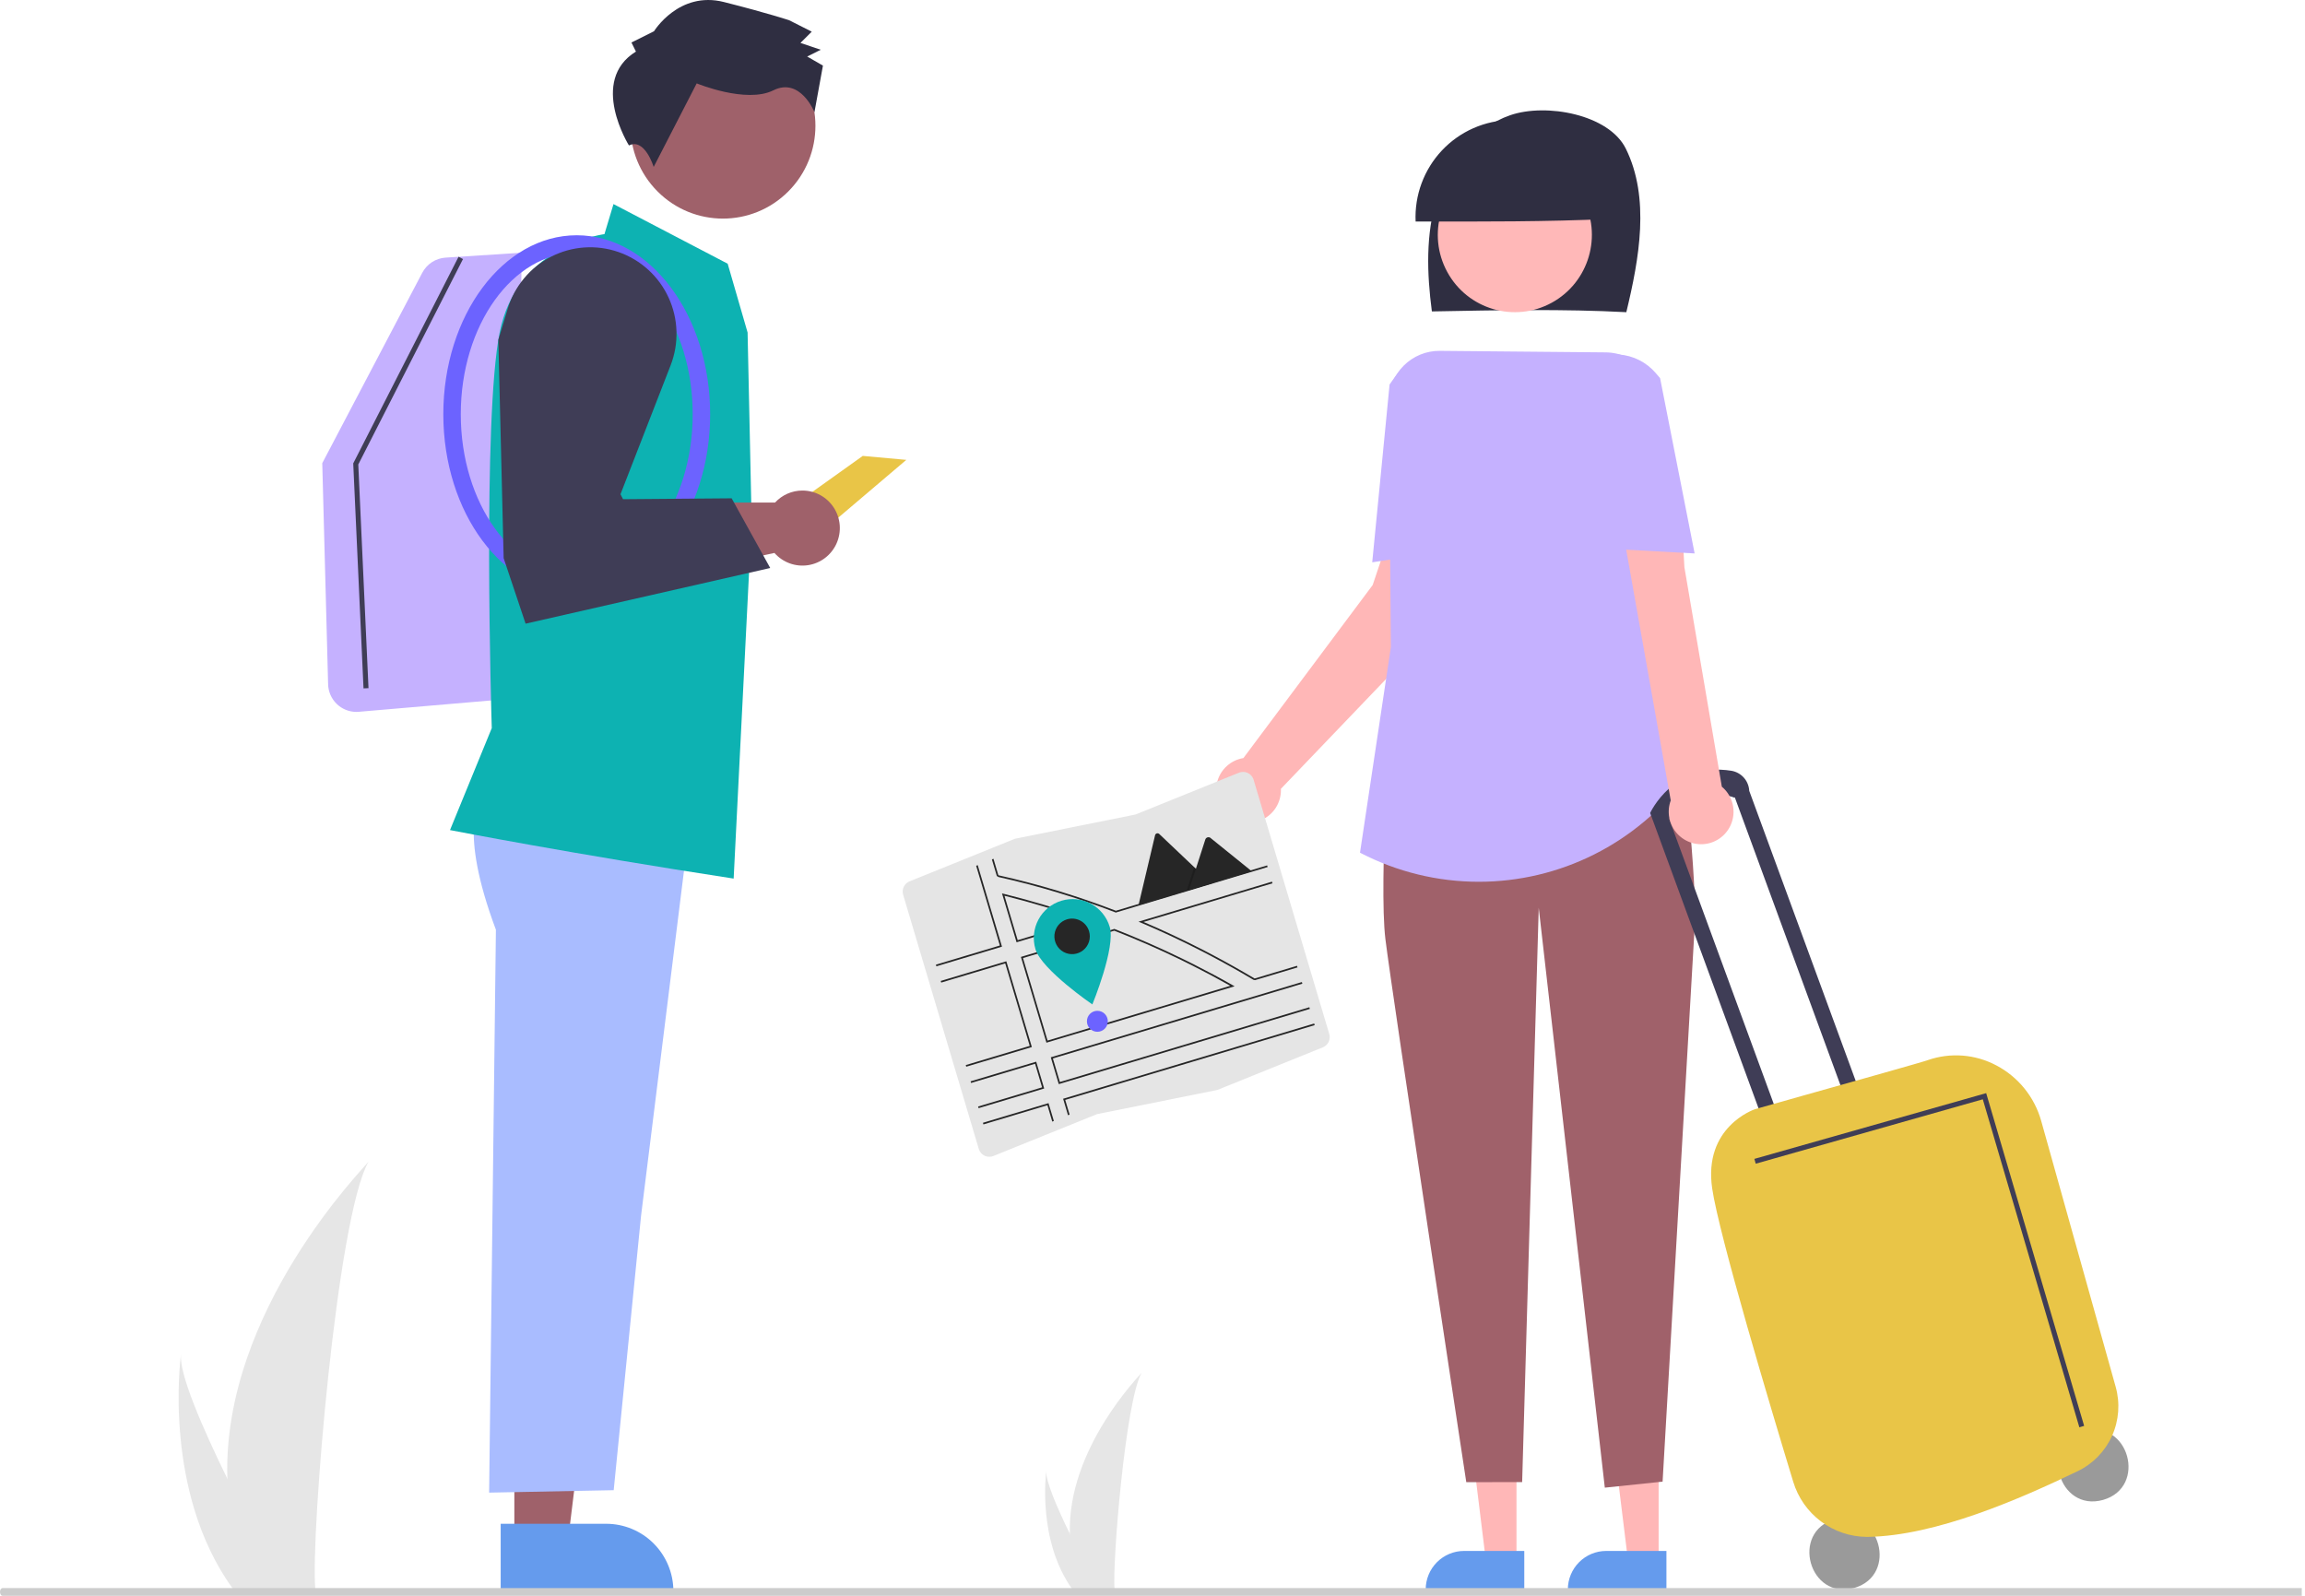 <svg width="299" height="207" viewBox="0 0 299 207" fill="none" xmlns="http://www.w3.org/2000/svg">
<g clip-path="url(#clip0_76_629)">
<path d="M29.492 191.817C29.621 196.645 30.427 201.43 31.886 206.032C31.919 206.139 31.954 206.244 31.989 206.351H40.922C40.913 206.255 40.903 206.148 40.893 206.032C40.298 199.16 43.7 157.836 47.806 150.684C47.446 151.264 28.8 169.983 29.492 191.817Z" fill="#E6E6E6"/>
<path d="M30.163 206.032C30.237 206.139 30.315 206.246 30.395 206.351H37.096C37.045 206.26 36.986 206.153 36.918 206.032C35.811 204.027 32.535 198.032 29.493 191.817C26.226 185.138 23.226 178.206 23.478 175.697C23.4 176.263 21.138 193.513 30.163 206.032Z" fill="#E6E6E6"/>
<path d="M138.784 198.967C138.849 201.419 139.259 203.851 140 206.189C140.016 206.243 140.034 206.296 140.052 206.351H144.591C144.586 206.302 144.581 206.248 144.576 206.189C144.274 202.698 146.002 181.702 148.088 178.069C147.905 178.363 138.432 187.874 138.784 198.967Z" fill="#E6E6E6"/>
<path d="M139.124 206.189C139.162 206.243 139.202 206.297 139.242 206.351H142.647C142.621 206.305 142.591 206.25 142.556 206.189C141.994 205.17 140.329 202.124 138.784 198.967C137.124 195.573 135.6 192.052 135.728 190.777C135.688 191.064 134.539 199.828 139.124 206.189Z" fill="#E6E6E6"/>
<path d="M111.916 59.138L100.364 67.384L107.552 68.157L117.564 59.654L111.916 59.138Z" fill="#E9C547"/>
<path d="M66.721 199.936L73.669 199.935L76.974 173.04L66.72 173.04L66.721 199.936Z" fill="#9F616A"/>
<path d="M64.948 197.659L78.632 197.659H78.632C80.945 197.659 83.163 198.581 84.798 200.222C86.433 201.863 87.352 204.089 87.352 206.41V206.694L64.949 206.695L64.948 197.659Z" fill="#659BED"/>
<path d="M62.353 103.871C62.353 103.871 59.342 107.287 64.328 120.603L63.449 193.618L79.608 193.302L83.159 157.686L89.626 105.712L62.353 103.871Z" fill="#A9BCFF"/>
<path d="M46.22 92.345C45.265 92.342 44.349 91.966 43.666 91.297C42.983 90.628 42.587 89.718 42.562 88.76L41.803 60.081L54.778 35.377C55.073 34.821 55.504 34.349 56.031 34.006C56.557 33.664 57.163 33.462 57.789 33.419L67.677 32.782L66.823 90.591L46.542 92.331C46.434 92.34 46.327 92.345 46.22 92.345Z" fill="#C5B1FF"/>
<path d="M95.168 113.966L94.991 113.939C74.32 110.775 58.721 107.742 58.566 107.711L58.373 107.674L63.791 94.447C63.748 93.064 62.575 54.252 64.821 43.101C66.995 32.306 77.241 30.537 78.409 30.37L79.581 26.472L94.393 34.207L96.976 43.129L97.501 67.584L95.168 113.966Z" fill="#0DB2B2"/>
<path d="M74.813 76.943C65.27 76.943 57.506 66.529 57.506 53.73C57.506 40.931 65.27 30.517 74.813 30.517C84.356 30.517 92.12 40.931 92.12 53.73C92.12 66.529 84.356 76.943 74.813 76.943ZM74.813 32.79C66.519 32.79 59.771 42.184 59.771 53.73C59.771 65.276 66.519 74.67 74.813 74.67C83.107 74.67 89.855 65.276 89.855 53.73C89.855 42.184 83.107 32.79 74.813 32.79Z" fill="#6C63FF"/>
<path d="M104.089 63.632C103.422 63.632 102.762 63.77 102.151 64.038C101.54 64.307 100.991 64.699 100.538 65.191H75.642L66.523 67.139L68.02 78.728L100.46 71.727C100.997 72.335 101.677 72.799 102.439 73.076C103.201 73.353 104.02 73.434 104.821 73.312C105.622 73.19 106.379 72.868 107.024 72.376C107.67 71.885 108.182 71.239 108.514 70.497C108.847 69.755 108.989 68.942 108.928 68.132C108.866 67.321 108.604 66.538 108.164 65.856C107.723 65.173 107.12 64.612 106.408 64.223C105.697 63.835 104.899 63.632 104.089 63.632Z" fill="#9F616A"/>
<path d="M102.261 24.829C106.947 20.127 106.947 12.502 102.261 7.8C97.575 3.097 89.978 3.097 85.292 7.8C80.607 12.502 80.607 20.127 85.292 24.829C89.978 29.532 97.575 29.532 102.261 24.829Z" fill="#9F616A"/>
<path d="M82.492 6.688L81.91 5.513L84.837 4.053C84.837 4.053 88.066 -1.219 93.909 0.263C99.751 1.744 102.38 2.631 102.38 2.631L105.3 4.105L103.834 5.568L106.463 6.455L104.707 7.331L106.75 8.51L105.65 14.552C105.65 14.552 103.823 9.969 100.311 11.72C96.799 13.472 90.374 10.815 90.374 10.815L84.793 21.656C84.793 21.656 83.641 17.855 81.588 18.869C81.588 18.869 76.344 10.486 82.492 6.688Z" fill="#2F2E41"/>
<path d="M186.749 80.822L186.236 71.169L181.06 66.948L178.062 75.887L161.291 98.335C160.498 98.462 159.758 98.815 159.159 99.351C158.56 99.887 158.126 100.585 157.909 101.361C157.692 102.137 157.701 102.959 157.935 103.73C158.169 104.5 158.619 105.188 159.23 105.711C159.841 106.233 160.589 106.569 161.384 106.679C162.18 106.788 162.99 106.667 163.719 106.329C164.448 105.991 165.065 105.451 165.498 104.772C165.93 104.093 166.16 103.303 166.159 102.498C166.159 102.441 166.153 102.386 166.151 102.329L186.749 80.822Z" fill="#FFB7B7"/>
<path d="M196.716 202.482L192.75 202.481L190.863 187.129L196.716 187.129L196.716 202.482Z" fill="#FFB7B7"/>
<path d="M197.727 206.34L184.939 206.339V206.177C184.939 204.852 185.464 203.582 186.397 202.645C187.331 201.708 188.597 201.182 189.917 201.182H189.917L197.727 201.182L197.727 206.34Z" fill="#659BED"/>
<path d="M215.155 202.482L211.189 202.481L209.302 187.129L215.155 187.129L215.155 202.482Z" fill="#FFB7B7"/>
<path d="M216.166 206.34L203.378 206.339V206.177C203.378 204.852 203.903 203.582 204.836 202.645C205.77 201.708 207.036 201.182 208.356 201.182H208.356L216.166 201.182L216.166 206.34Z" fill="#659BED"/>
<path d="M210.963 40.496C212.642 33.538 214.064 25.691 210.898 19.282C208.701 14.836 200.573 13.339 195.913 14.941C191.254 16.543 187.885 20.888 186.404 25.627C184.922 30.365 185.094 35.471 185.74 40.397C194.309 40.232 202.878 40.066 210.963 40.496Z" fill="#2F2E41"/>
<path d="M201.295 39.265C206.138 36.608 207.917 30.515 205.27 25.655C202.623 20.796 196.552 19.009 191.709 21.666C186.867 24.323 185.087 30.416 187.734 35.276C190.381 40.136 196.453 41.922 201.295 39.265Z" fill="#FFB8B8"/>
<path d="M208.718 28.4C208.75 26.712 208.443 25.035 207.816 23.468C207.189 21.902 206.255 20.478 205.069 19.28C203.883 18.083 202.47 17.138 200.912 16.5C199.355 15.862 197.686 15.545 196.004 15.567C194.322 15.589 192.661 15.95 191.121 16.629C189.581 17.308 188.193 18.291 187.039 19.519C185.885 20.747 184.988 22.195 184.403 23.778C183.817 25.361 183.555 27.045 183.631 28.732C192.184 28.75 200.737 28.768 208.718 28.4Z" fill="#2F2E41"/>
<path d="M180.456 90.885C180.456 90.885 178.83 114.588 179.712 121.819C180.594 129.049 190.203 192.263 190.203 192.263L197.45 192.25L199.602 117.757L208.173 192.974L215.668 192.192L219.92 118.616C219.92 118.616 219.253 91.07 213.834 88.308L180.456 90.885Z" fill="#A0616A"/>
<path d="M191.824 114.381C186.501 114.379 181.254 113.104 176.52 110.662L176.416 110.609L180.422 83.931L180.162 52.137C180.155 51.264 180.321 50.399 180.651 49.592C180.981 48.784 181.467 48.05 182.082 47.434C182.698 46.817 183.429 46.329 184.234 45.999C185.039 45.669 185.901 45.503 186.771 45.511L208.267 45.709C209.219 45.718 210.159 45.923 211.028 46.312C211.897 46.701 212.678 47.265 213.32 47.97C213.963 48.674 214.454 49.504 214.764 50.407C215.073 51.311 215.194 52.268 215.119 53.221L213.107 78.709L219.76 99.397L218.604 100.94C215.486 105.113 211.443 108.501 206.795 110.834C202.147 113.167 197.021 114.381 191.824 114.381Z" fill="#C5B1FF"/>
<path d="M178.002 72.941L180.255 49.873L180.979 48.84C181.475 48.132 182.105 47.529 182.834 47.066C183.562 46.603 184.375 46.289 185.225 46.142C186.075 45.995 186.945 46.018 187.786 46.209C188.627 46.401 189.422 46.757 190.126 47.258L190.746 47.7L190.134 71.077L178.002 72.941Z" fill="#C5B1FF"/>
<path d="M270.302 185.638C276.125 184.024 278.61 192.899 272.802 194.565C266.979 196.179 264.494 187.304 270.302 185.638Z" fill="#9A9A9A"/>
<path d="M238.015 197.061C243.839 195.446 246.324 204.321 240.515 205.987C234.692 207.601 232.207 198.726 238.015 197.061Z" fill="#9A9A9A"/>
<path d="M224.948 103.461L225.038 103.435L240.038 144.303L242.015 143.746L226.908 102.584C226.876 101.95 226.628 101.346 226.206 100.873C225.784 100.399 225.213 100.085 224.589 99.981C217.088 98.791 214.047 105.474 214.047 105.474L214.077 105.518L229.412 147.301L231.389 146.743L216.506 106.19C221.037 101.692 224.948 103.461 224.948 103.461Z" fill="#3F3D56"/>
<path d="M242.139 199.36C239.999 199.341 237.921 198.637 236.207 197.35C234.493 196.064 233.234 194.262 232.612 192.206C229.749 182.803 222.995 160.272 222.1 154.157C220.934 146.196 227.5 143.932 227.647 143.884C227.823 143.824 230.463 143.082 234.117 142.056C240.328 140.312 249.713 137.676 250.058 137.52C251.513 137.012 253.056 136.812 254.591 136.931C256.126 137.05 257.62 137.486 258.979 138.211C260.38 138.951 261.617 139.969 262.614 141.203C263.611 142.437 264.347 143.862 264.778 145.391L274.439 179.886C275.035 182.001 274.868 184.259 273.967 186.262C273.066 188.265 271.489 189.884 269.515 190.834C262.06 194.429 251.127 199.223 242.286 199.359C242.237 199.359 242.188 199.36 242.139 199.36Z" fill="#E9C547"/>
<path d="M223.353 102.047L218.497 73.576L217.955 63.967L210.103 66.548L216.725 103.829C216.458 104.555 216.394 105.34 216.542 106.1C216.689 106.859 217.042 107.563 217.561 108.134C218.081 108.706 218.747 109.123 219.486 109.341C220.226 109.558 221.011 109.567 221.756 109.367C222.5 109.167 223.175 108.765 223.708 108.206C224.24 107.646 224.609 106.951 224.774 106.195C224.939 105.44 224.893 104.653 224.643 103.921C224.392 103.19 223.946 102.541 223.353 102.047V102.047Z" fill="#FFB7B7"/>
<path d="M219.825 71.79L207.57 71.121L204.691 47.915L204.971 47.672C205.661 47.071 206.463 46.613 207.33 46.324C208.197 46.035 209.112 45.92 210.023 45.987C210.934 46.054 211.823 46.301 212.639 46.713C213.455 47.126 214.181 47.696 214.777 48.391L215.343 49.053L215.352 49.095L219.825 71.79Z" fill="#C5B1FF"/>
<path d="M269.729 185.144L257.204 142.598L227.75 150.951L227.574 150.327L257.643 141.798L257.734 142.106L270.35 184.96L269.729 185.144Z" fill="#3F3D56"/>
<path d="M47.155 89.294L45.821 60.108L59.483 33.306L60.059 33.602L46.476 60.25L47.801 89.265L47.155 89.294Z" fill="#3F3D56"/>
<path d="M298.676 207H0.324C0.238 207 0.156 206.947 0.095 206.854C0.034 206.76 0 206.633 0 206.5C0 206.367 0.034 206.24 0.095 206.146C0.156 206.053 0.238 206 0.324 206H298.676C298.762 206 298.844 206.053 298.905 206.146C298.966 206.24 299 206.367 299 206.5C299 206.633 298.966 206.76 298.905 206.854C298.844 206.947 298.762 207 298.676 207Z" fill="#CCCCCC"/>
<path d="M68.179 80.901L65.332 72.401L64.643 44.07L65.856 40.05C66.293 38.603 67.016 37.26 67.983 36.1C68.949 34.94 70.139 33.989 71.481 33.301C72.822 32.614 74.288 32.206 75.791 32.102C77.294 31.997 78.802 32.197 80.226 32.692C81.649 33.186 82.959 33.964 84.075 34.978C85.192 35.992 86.094 37.222 86.725 38.595C87.357 39.967 87.706 41.453 87.752 42.964C87.798 44.475 87.539 45.98 86.992 47.388L80.49 64.11L80.82 64.754L94.907 64.639L99.911 73.678L68.179 80.901Z" fill="#3F3D56"/>
<path d="M157.917 141.384L157.907 141.386L142.294 144.523L128.863 149.951C128.689 150.021 128.504 150.056 128.317 150.054C128.129 150.053 127.944 150.014 127.772 149.94C127.6 149.867 127.444 149.76 127.313 149.625C127.182 149.491 127.078 149.333 127.008 149.158C126.992 149.117 126.977 149.076 126.965 149.033L117.153 116.061C117.05 115.719 117.078 115.351 117.233 115.03C117.387 114.708 117.656 114.456 117.986 114.325L131.663 108.797L131.673 108.795L147.286 105.658L160.717 100.23C161.068 100.088 161.46 100.092 161.808 100.241C162.156 100.389 162.431 100.67 162.572 101.022C162.588 101.063 162.603 101.105 162.615 101.147L172.427 134.12C172.53 134.461 172.502 134.829 172.348 135.151C172.193 135.473 171.924 135.724 171.594 135.856L157.917 141.384Z" fill="#E5E5E5"/>
<path d="M141.163 119.236C137.583 117.968 133.882 116.857 130.165 115.934L129.978 115.888L131.866 122.23L141.481 119.348L141.163 119.236ZM132.013 121.956L130.298 116.195C133.837 117.078 137.357 118.133 140.772 119.331L132.013 121.956ZM159.924 127.809C158.258 126.863 156.567 125.958 154.853 125.092C154.38 124.853 153.906 124.617 153.43 124.385C150.527 122.968 147.579 121.676 144.587 120.509L144.552 120.495L132.43 124.128L135.741 135.252L160.149 127.936L159.924 127.809ZM135.888 134.978L132.703 124.276L144.543 120.727C147.428 121.854 150.28 123.101 153.1 124.469C153.589 124.707 154.077 124.948 154.563 125.193C156.261 126.046 157.937 126.939 159.592 127.874L135.888 134.978ZM159.924 127.809C158.258 126.863 156.567 125.958 154.853 125.092C154.38 124.853 153.906 124.617 153.43 124.385C150.527 122.968 147.579 121.676 144.587 120.509L144.552 120.495L132.43 124.128L135.741 135.252L160.149 127.936L159.924 127.809ZM135.888 134.978L132.703 124.276L144.543 120.727C147.428 121.854 150.28 123.101 153.1 124.469C153.589 124.707 154.077 124.948 154.563 125.193C156.261 126.046 157.937 126.939 159.592 127.874L135.888 134.978ZM141.163 119.236C137.583 117.968 133.882 116.857 130.165 115.934L129.978 115.888L131.866 122.23L141.481 119.348L141.163 119.236ZM132.013 121.956L130.298 116.195C133.837 117.078 137.357 118.133 140.772 119.331L132.013 121.956ZM141.163 119.236C137.583 117.968 133.882 116.857 130.165 115.934L129.978 115.888L131.866 122.23L141.481 119.348L141.163 119.236ZM132.013 121.956L130.298 116.195C133.837 117.078 137.357 118.133 140.772 119.331L132.013 121.956ZM159.924 127.809C158.258 126.863 156.567 125.958 154.853 125.092C154.38 124.853 153.906 124.617 153.43 124.385C150.527 122.968 147.579 121.676 144.587 120.509L144.552 120.495L132.43 124.128L135.741 135.252L160.149 127.936L159.924 127.809ZM135.888 134.978L132.703 124.276L144.543 120.727C147.428 121.854 150.28 123.101 153.1 124.469C153.589 124.707 154.077 124.948 154.563 125.193C156.261 126.046 157.937 126.939 159.592 127.874L135.888 134.978ZM125.905 140.267L125.968 140.478L134.267 137.991L135.177 141.048L126.878 143.536L126.941 143.747L135.45 141.196L134.414 137.717L125.905 140.267ZM137.906 142.527L138.541 144.664L138.746 144.582L138.178 142.675L170.538 132.977L170.475 132.766L137.906 142.527ZM168.938 127.599L168.875 127.388L136.305 137.15L137.341 140.629L169.91 130.868L169.847 130.657L137.488 140.356L136.578 137.298L168.938 127.599ZM144.749 118.139C139.789 116.226 134.694 114.687 129.507 113.534L128.871 111.399L128.667 111.482L129.307 113.633L129.522 113.763C134.69 114.915 139.765 116.451 144.706 118.358L144.741 118.371L164.435 112.469L164.372 112.258L144.749 118.139ZM129.702 122.649L121.403 125.136L121.465 125.347L129.975 122.797L126.828 112.224L126.624 112.307L129.702 122.649ZM165 114.366L147.686 119.556L147.968 119.674C150.624 120.796 153.272 122.036 155.914 123.394C156.289 123.586 156.664 123.782 157.039 123.98C158.904 124.963 160.754 126.001 162.59 127.093L162.794 127.144L168.31 125.49L168.247 125.28L162.745 126.929C160.928 125.847 159.095 124.817 157.245 123.84C156.875 123.644 156.504 123.451 156.133 123.259C153.547 121.926 150.948 120.704 148.334 119.591L165.063 114.577L165 114.366ZM127.505 145.644L127.568 145.855L135.867 143.368L136.498 145.489L136.703 145.407L136.014 143.094L127.505 145.644ZM122.03 127.245L122.093 127.456L130.392 124.969L133.577 135.671L125.278 138.158L125.34 138.369L133.849 135.819L130.539 124.695L122.03 127.245ZM141.163 119.236C137.583 117.968 133.882 116.857 130.165 115.934L129.978 115.888L131.866 122.23L141.481 119.348L141.163 119.236ZM132.013 121.956L130.298 116.195C133.837 117.078 137.357 118.133 140.772 119.331L132.013 121.956ZM159.924 127.809C158.258 126.863 156.567 125.958 154.853 125.092C154.38 124.853 153.906 124.617 153.43 124.385C150.527 122.968 147.579 121.676 144.587 120.509L144.552 120.495L132.43 124.128L135.741 135.252L160.149 127.936L159.924 127.809ZM135.888 134.978L132.703 124.276L144.543 120.727C147.428 121.854 150.28 123.101 153.1 124.469C153.589 124.707 154.077 124.948 154.563 125.193C156.261 126.046 157.937 126.939 159.592 127.874L135.888 134.978ZM141.163 119.236C137.583 117.968 133.882 116.857 130.165 115.934L129.978 115.888L131.866 122.23L141.481 119.348L141.163 119.236ZM132.013 121.956L130.298 116.195C133.837 117.078 137.357 118.133 140.772 119.331L132.013 121.956ZM159.924 127.809C158.258 126.863 156.567 125.958 154.853 125.092C154.38 124.853 153.906 124.617 153.43 124.385C150.527 122.968 147.579 121.676 144.587 120.509L144.552 120.495L132.43 124.128L135.741 135.252L160.149 127.936L159.924 127.809ZM135.888 134.978L132.703 124.276L144.543 120.727C147.428 121.854 150.28 123.101 153.1 124.469C153.589 124.707 154.077 124.948 154.563 125.193C156.261 126.046 157.937 126.939 159.592 127.874L135.888 134.978Z" fill="#262626"/>
<path d="M143.951 120.229C144.746 122.899 141.698 130.292 141.698 130.292C141.698 130.292 135.11 125.787 134.315 123.117C133.934 121.835 134.075 120.453 134.709 119.275C135.343 118.097 136.416 117.221 137.694 116.838C138.972 116.455 140.349 116.597 141.522 117.233C142.696 117.869 143.569 118.947 143.951 120.229H143.951Z" fill="#0DB2B2"/>
<path d="M141.273 120.803C141.403 121.24 141.401 121.706 141.267 122.142C141.133 122.578 140.874 122.964 140.521 123.252C140.168 123.54 139.739 123.717 139.286 123.759C138.833 123.802 138.378 123.709 137.978 123.492C137.578 123.276 137.251 122.945 137.039 122.541C136.826 122.138 136.738 121.681 136.784 121.227C136.831 120.773 137.01 120.343 137.3 119.992C137.59 119.64 137.977 119.383 138.413 119.252C138.702 119.165 139.005 119.137 139.306 119.168C139.606 119.199 139.897 119.289 140.163 119.433C140.429 119.577 140.663 119.772 140.854 120.007C141.044 120.242 141.187 120.512 141.273 120.803Z" fill="#262626"/>
<path d="M142.349 133.839C143.097 133.839 143.704 133.23 143.704 132.478C143.704 131.727 143.097 131.118 142.349 131.118C141.6 131.118 140.993 131.727 140.993 132.478C140.993 133.23 141.6 133.839 142.349 133.839Z" fill="#6C63FF"/>
<path d="M157.138 114.593L147.719 117.417C147.707 117.42 147.695 117.423 147.682 117.424L149.833 108.344C149.846 108.288 149.873 108.236 149.913 108.194C149.952 108.152 150.002 108.121 150.057 108.104C150.112 108.088 150.171 108.086 150.227 108.1C150.283 108.113 150.334 108.142 150.376 108.182L154.912 112.483L155.13 112.689L157.138 114.593Z" fill="#262626"/>
<path opacity="0.2" d="M157.138 114.593L153.922 115.557L154.816 112.783L154.88 112.583L154.913 112.483L155.13 112.689L157.138 114.593Z" fill="black"/>
<path d="M162.383 113.021L154.236 115.463L155.13 112.689L155.194 112.489L156.359 108.873C156.381 108.816 156.416 108.765 156.46 108.722C156.503 108.68 156.556 108.647 156.613 108.626C156.67 108.605 156.731 108.596 156.792 108.601C156.853 108.605 156.912 108.622 156.966 108.651C156.98 108.659 156.993 108.669 157.006 108.679L162.383 113.021Z" fill="#262626"/>
</g>
<defs>
<clipPath id="clip0_76_629">
<rect width="298.582" height="207" fill="white"/>
</clipPath>
</defs>
</svg>
